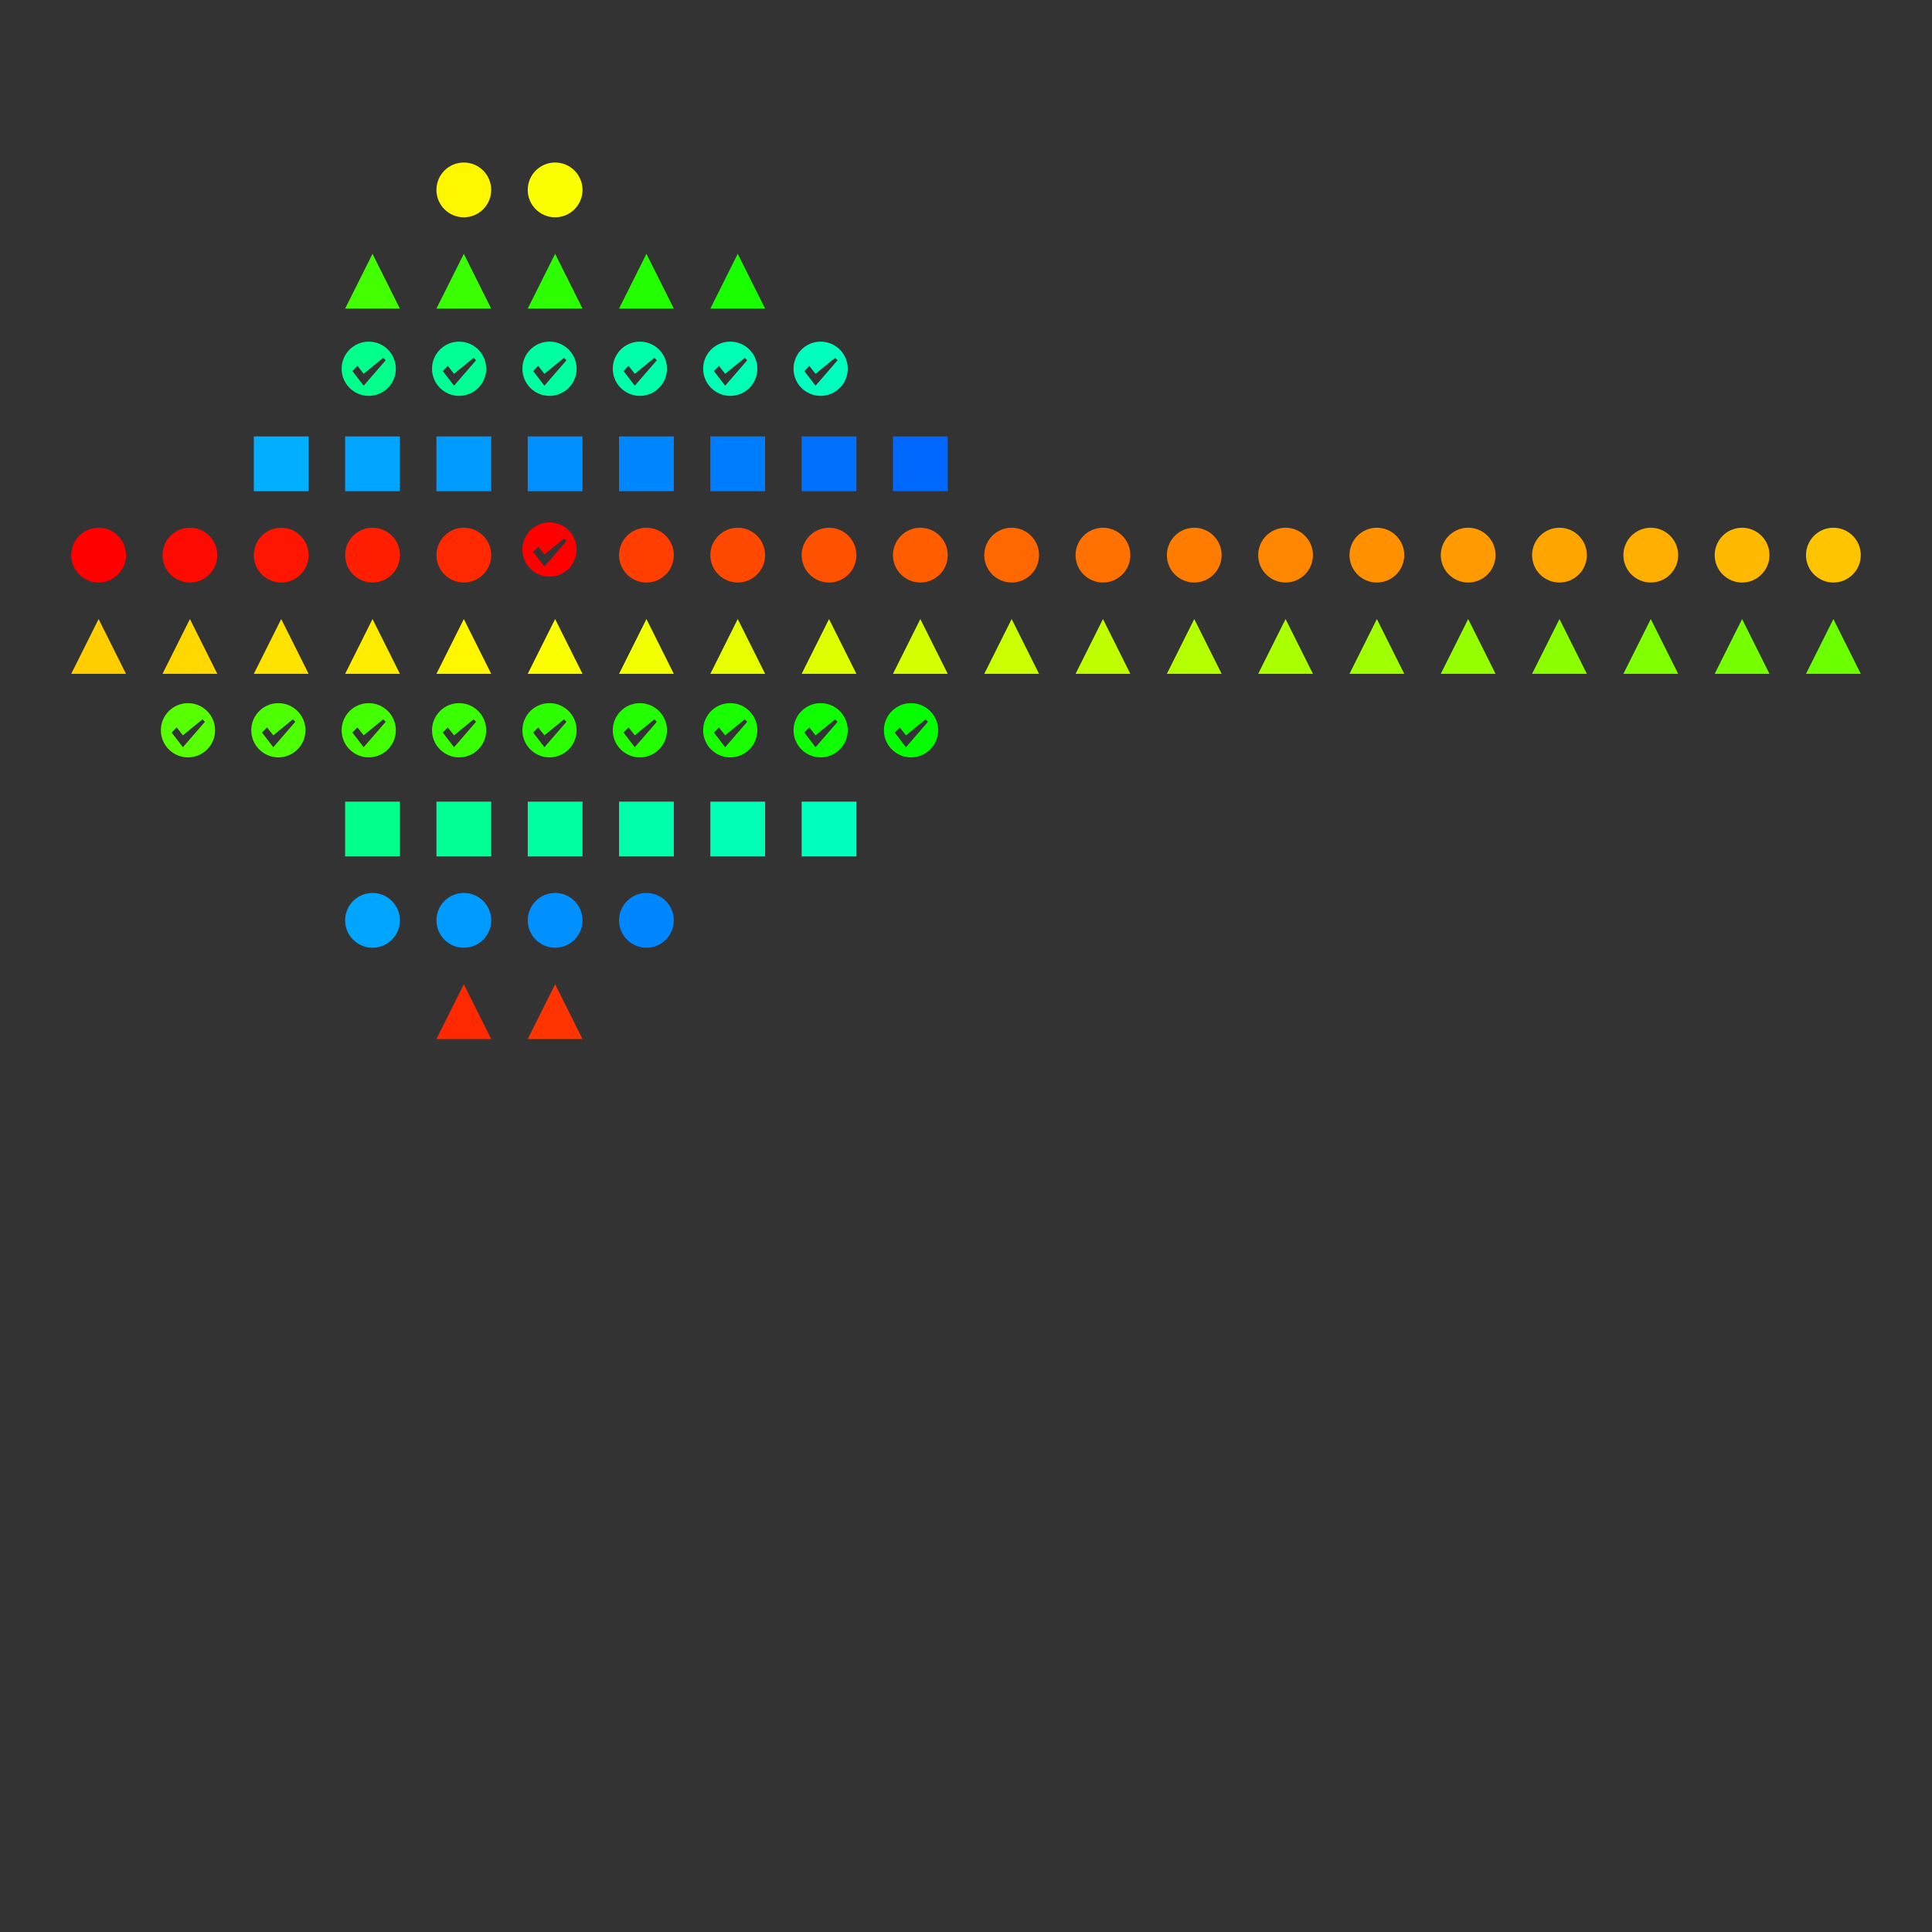 <?xml version="1.0" encoding="utf-8" ?>
<svg baseProfile="full" height="529" version="1.1" width="529" xmlns="http://www.w3.org/2000/svg" xmlns:ev="http://www.w3.org/2001/xml-events" xmlns:xlink="http://www.w3.org/1999/xlink">
  <rect width="100%" height="100%" fill="#333333" stroke="none"/>
  <defs/>
  <g>
    <rect fill="none" height="529" width="529" x="0" y="0"/>
    <ellipse cx="127" cy="52" fill="#fff700" opacity="1" rx="7.5" ry="7.5" stroke-width="0" transform=" rotate(0, 127, 52)"/>
    <ellipse cx="152" cy="52" fill="#fcff00" opacity="1" rx="7.5" ry="7.5" stroke-width="0" transform=" rotate(0, 152, 52)"/>
    <polygon fill="#43ff00" opacity="1" points="94.5,84.5 102,69.5 109.5,84.5" stroke-width="0" transform=" rotate(0, 102, 77)"/>
    <polygon fill="#39ff00" opacity="1" points="119.5,84.5 127,69.5 134.5,84.5" stroke-width="0" transform=" rotate(0, 127, 77)"/>
    <polygon fill="#2eff00" opacity="1" points="144.5,84.5 152,69.5 159.5,84.5" stroke-width="0" transform=" rotate(0, 152, 77)"/>
    <polygon fill="#24ff00" opacity="1" points="169.5,84.5 177,69.5 184.5,84.5" stroke-width="0" transform=" rotate(0, 177, 77)"/>
    <polygon fill="#1aff00" opacity="1" points="194.5,84.5 202,69.5 209.5,84.5" stroke-width="0" transform=" rotate(0, 202, 77)"/>
    <path d="M 256.00,0.00C 114.615,0.00,0.00,114.615,0.00,256.00s 114.615,256.00, 256.00,256.00s 256.00-114.615, 256.00-256.00S 397.385,0.00, 256.00,0.00z M 208.00,416.00L 102.00,278.00l 47.00-49.00l 59.00,75.00 l 185.00-151.00l 23.00,23.00L 208.00,416.00z" fill="#00ff8b" opacity="1" stroke-width="0" transform=" scale(0.029, 0.029) translate(3225.6, 3225.6) rotate(0, 256, 256)"/>
    <path d="M 256.00,0.00C 114.615,0.00,0.00,114.615,0.00,256.00s 114.615,256.00, 256.00,256.00s 256.00-114.615, 256.00-256.00S 397.385,0.00, 256.00,0.00z M 208.00,416.00L 102.00,278.00l 47.00-49.00l 59.00,75.00 l 185.00-151.00l 23.00,23.00L 208.00,416.00z" fill="#00ff95" opacity="1" stroke-width="0" transform=" scale(0.029, 0.029) translate(4078.933, 3225.6) rotate(0, 256, 256)"/>
    <path d="M 256.00,0.00C 114.615,0.00,0.00,114.615,0.00,256.00s 114.615,256.00, 256.00,256.00s 256.00-114.615, 256.00-256.00S 397.385,0.00, 256.00,0.00z M 208.00,416.00L 102.00,278.00l 47.00-49.00l 59.00,75.00 l 185.00-151.00l 23.00,23.00L 208.00,416.00z" fill="#00ffa0" opacity="1" stroke-width="0" transform=" scale(0.029, 0.029) translate(4932.267, 3225.6) rotate(0, 256, 256)"/>
    <path d="M 256.00,0.00C 114.615,0.00,0.00,114.615,0.00,256.00s 114.615,256.00, 256.00,256.00s 256.00-114.615, 256.00-256.00S 397.385,0.00, 256.00,0.00z M 208.00,416.00L 102.00,278.00l 47.00-49.00l 59.00,75.00 l 185.00-151.00l 23.00,23.00L 208.00,416.00z" fill="#0fa" opacity="1" stroke-width="0" transform=" scale(0.029, 0.029) translate(5785.6, 3225.6) rotate(0, 256, 256)"/>
    <path d="M 256.00,0.00C 114.615,0.00,0.00,114.615,0.00,256.00s 114.615,256.00, 256.00,256.00s 256.00-114.615, 256.00-256.00S 397.385,0.00, 256.00,0.00z M 208.00,416.00L 102.00,278.00l 47.00-49.00l 59.00,75.00 l 185.00-151.00l 23.00,23.00L 208.00,416.00z" fill="#00ffb4" opacity="1" stroke-width="0" transform=" scale(0.029, 0.029) translate(6638.933, 3225.6) rotate(0, 256, 256)"/>
    <path d="M 256.00,0.00C 114.615,0.00,0.00,114.615,0.00,256.00s 114.615,256.00, 256.00,256.00s 256.00-114.615, 256.00-256.00S 397.385,0.00, 256.00,0.00z M 208.00,416.00L 102.00,278.00l 47.00-49.00l 59.00,75.00 l 185.00-151.00l 23.00,23.00L 208.00,416.00z" fill="#00ffbf" opacity="1" stroke-width="0" transform=" scale(0.029, 0.029) translate(7492.267, 3225.6) rotate(0, 256, 256)"/>
    <rect fill="#00afff" height="15" opacity="1" stroke-width="0" transform=" rotate(0, 77, 127)" width="15" x="69.5" y="119.5"/>
    <rect fill="#00a5ff" height="15" opacity="1" stroke-width="0" transform=" rotate(0, 102, 127)" width="15" x="94.5" y="119.5"/>
    <rect fill="#009bff" height="15" opacity="1" stroke-width="0" transform=" rotate(0, 127, 127)" width="15" x="119.5" y="119.5"/>
    <rect fill="#0090ff" height="15" opacity="1" stroke-width="0" transform=" rotate(0, 152, 127)" width="15" x="144.5" y="119.5"/>
    <rect fill="#0086ff" height="15" opacity="1" stroke-width="0" transform=" rotate(0, 177, 127)" width="15" x="169.5" y="119.5"/>
    <rect fill="#007cff" height="15" opacity="1" stroke-width="0" transform=" rotate(0, 202, 127)" width="15" x="194.5" y="119.5"/>
    <rect fill="#0071ff" height="15" opacity="1" stroke-width="0" transform=" rotate(0, 227, 127)" width="15" x="219.5" y="119.5"/>
    <rect fill="#0067ff" height="15" opacity="1" stroke-width="0" transform=" rotate(0, 252, 127)" width="15" x="244.5" y="119.5"/>
    <ellipse cx="27" cy="152" fill="#f00" opacity="1" rx="7.5" ry="7.5" stroke-width="0" transform=" rotate(0, 27, 152)"/>
    <ellipse cx="52" cy="152" fill="#ff0a00" opacity="1" rx="7.5" ry="7.5" stroke-width="0" transform=" rotate(0, 52, 152)"/>
    <ellipse cx="77" cy="152" fill="#ff1500" opacity="1" rx="7.5" ry="7.5" stroke-width="0" transform=" rotate(0, 77, 152)"/>
    <ellipse cx="102" cy="152" fill="#ff1f00" opacity="1" rx="7.5" ry="7.5" stroke-width="0" transform=" rotate(0, 102, 152)"/>
    <ellipse cx="127" cy="152" fill="#ff2900" opacity="1" rx="7.5" ry="7.5" stroke-width="0" transform=" rotate(0, 127, 152)"/>
    <path d="M 256.00,0.00C 114.615,0.00,0.00,114.615,0.00,256.00s 114.615,256.00, 256.00,256.00s 256.00-114.615, 256.00-256.00S 397.385,0.00, 256.00,0.00z M 208.00,416.00L 102.00,278.00l 47.00-49.00l 59.00,75.00 l 185.00-151.00l 23.00,23.00L 208.00,416.00z" fill="red" opacity="1" stroke-width="0" transform=" scale(0.029, 0.029) translate(4932.267, 4932.267) rotate(0, 256, 256)"/>
    <ellipse cx="177" cy="152" fill="#ff3e00" opacity="1" rx="7.5" ry="7.5" stroke-width="0" transform=" rotate(0, 177, 152)"/>
    <ellipse cx="202" cy="152" fill="#ff4800" opacity="1" rx="7.5" ry="7.5" stroke-width="0" transform=" rotate(0, 202, 152)"/>
    <ellipse cx="227" cy="152" fill="#ff5200" opacity="1" rx="7.5" ry="7.5" stroke-width="0" transform=" rotate(0, 227, 152)"/>
    <ellipse cx="252" cy="152" fill="#ff5d00" opacity="1" rx="7.5" ry="7.5" stroke-width="0" transform=" rotate(0, 252, 152)"/>
    <ellipse cx="277" cy="152" fill="#ff6700" opacity="1" rx="7.5" ry="7.5" stroke-width="0" transform=" rotate(0, 277, 152)"/>
    <ellipse cx="302" cy="152" fill="#ff7100" opacity="1" rx="7.5" ry="7.5" stroke-width="0" transform=" rotate(0, 302, 152)"/>
    <ellipse cx="327" cy="152" fill="#ff7c00" opacity="1" rx="7.5" ry="7.5" stroke-width="0" transform=" rotate(0, 327, 152)"/>
    <ellipse cx="352" cy="152" fill="#ff8600" opacity="1" rx="7.5" ry="7.5" stroke-width="0" transform=" rotate(0, 352, 152)"/>
    <ellipse cx="377" cy="152" fill="#ff9000" opacity="1" rx="7.5" ry="7.5" stroke-width="0" transform=" rotate(0, 377, 152)"/>
    <ellipse cx="402" cy="152" fill="#ff9b00" opacity="1" rx="7.5" ry="7.5" stroke-width="0" transform=" rotate(0, 402, 152)"/>
    <ellipse cx="427" cy="152" fill="#ffa500" opacity="1" rx="7.5" ry="7.5" stroke-width="0" transform=" rotate(0, 427, 152)"/>
    <ellipse cx="452" cy="152" fill="#ffaf00" opacity="1" rx="7.5" ry="7.5" stroke-width="0" transform=" rotate(0, 452, 152)"/>
    <ellipse cx="477" cy="152" fill="#ffb900" opacity="1" rx="7.5" ry="7.5" stroke-width="0" transform=" rotate(0, 477, 152)"/>
    <ellipse cx="502" cy="152" fill="#ffc400" opacity="1" rx="7.5" ry="7.5" stroke-width="0" transform=" rotate(0, 502, 152)"/>
    <polygon fill="#ffce00" opacity="1" points="19.5,184.5 27,169.5 34.5,184.5" stroke-width="0" transform=" rotate(0, 27, 177)"/>
    <polygon fill="#ffd800" opacity="1" points="44.5,184.5 52,169.5 59.5,184.5" stroke-width="0" transform=" rotate(0, 52, 177)"/>
    <polygon fill="#ffe300" opacity="1" points="69.5,184.5 77,169.5 84.5,184.5" stroke-width="0" transform=" rotate(0, 77, 177)"/>
    <polygon fill="#ffed00" opacity="1" points="94.5,184.5 102,169.5 109.5,184.5" stroke-width="0" transform=" rotate(0, 102, 177)"/>
    <polygon fill="#fff700" opacity="1" points="119.5,184.5 127,169.5 134.5,184.5" stroke-width="0" transform=" rotate(0, 127, 177)"/>
    <polygon fill="#fcff00" opacity="1" points="144.5,184.5 152,169.5 159.5,184.5" stroke-width="0" transform=" rotate(0, 152, 177)"/>
    <polygon fill="#f2ff00" opacity="1" points="169.5,184.5 177,169.5 184.5,184.5" stroke-width="0" transform=" rotate(0, 177, 177)"/>
    <polygon fill="#e8ff00" opacity="1" points="194.5,184.5 202,169.5 209.5,184.5" stroke-width="0" transform=" rotate(0, 202, 177)"/>
    <polygon fill="#deff00" opacity="1" points="219.5,184.5 227,169.5 234.5,184.5" stroke-width="0" transform=" rotate(0, 227, 177)"/>
    <polygon fill="#d3ff00" opacity="1" points="244.5,184.5 252,169.5 259.5,184.5" stroke-width="0" transform=" rotate(0, 252, 177)"/>
    <polygon fill="#c9ff00" opacity="1" points="269.5,184.5 277,169.5 284.5,184.5" stroke-width="0" transform=" rotate(0, 277, 177)"/>
    <polygon fill="#bfff00" opacity="1" points="294.5,184.5 302,169.5 309.5,184.5" stroke-width="0" transform=" rotate(0, 302, 177)"/>
    <polygon fill="#b4ff00" opacity="1" points="319.5,184.5 327,169.5 334.5,184.5" stroke-width="0" transform=" rotate(0, 327, 177)"/>
    <polygon fill="#af0" opacity="1" points="344.5,184.5 352,169.5 359.5,184.5" stroke-width="0" transform=" rotate(0, 352, 177)"/>
    <polygon fill="#a0ff00" opacity="1" points="369.5,184.5 377,169.5 384.5,184.5" stroke-width="0" transform=" rotate(0, 377, 177)"/>
    <polygon fill="#95ff00" opacity="1" points="394.5,184.5 402,169.5 409.5,184.5" stroke-width="0" transform=" rotate(0, 402, 177)"/>
    <polygon fill="#8bff00" opacity="1" points="419.5,184.5 427,169.5 434.5,184.5" stroke-width="0" transform=" rotate(0, 427, 177)"/>
    <polygon fill="#81ff00" opacity="1" points="444.5,184.5 452,169.5 459.5,184.5" stroke-width="0" transform=" rotate(0, 452, 177)"/>
    <polygon fill="#76ff00" opacity="1" points="469.5,184.5 477,169.5 484.5,184.5" stroke-width="0" transform=" rotate(0, 477, 177)"/>
    <polygon fill="#6cff00" opacity="1" points="494.5,184.5 502,169.5 509.5,184.5" stroke-width="0" transform=" rotate(0, 502, 177)"/>
    <path d="M 256.00,0.00C 114.615,0.00,0.00,114.615,0.00,256.00s 114.615,256.00, 256.00,256.00s 256.00-114.615, 256.00-256.00S 397.385,0.00, 256.00,0.00z M 208.00,416.00L 102.00,278.00l 47.00-49.00l 59.00,75.00 l 185.00-151.00l 23.00,23.00L 208.00,416.00z" fill="#58ff00" opacity="1" stroke-width="0" transform=" scale(0.029, 0.029) translate(1518.933, 6638.933) rotate(0, 256, 256)"/>
    <path d="M 256.00,0.00C 114.615,0.00,0.00,114.615,0.00,256.00s 114.615,256.00, 256.00,256.00s 256.00-114.615, 256.00-256.00S 397.385,0.00, 256.00,0.00z M 208.00,416.00L 102.00,278.00l 47.00-49.00l 59.00,75.00 l 185.00-151.00l 23.00,23.00L 208.00,416.00z" fill="#4dff00" opacity="1" stroke-width="0" transform=" scale(0.029, 0.029) translate(2372.267, 6638.933) rotate(0, 256, 256)"/>
    <path d="M 256.00,0.00C 114.615,0.00,0.00,114.615,0.00,256.00s 114.615,256.00, 256.00,256.00s 256.00-114.615, 256.00-256.00S 397.385,0.00, 256.00,0.00z M 208.00,416.00L 102.00,278.00l 47.00-49.00l 59.00,75.00 l 185.00-151.00l 23.00,23.00L 208.00,416.00z" fill="#43ff00" opacity="1" stroke-width="0" transform=" scale(0.029, 0.029) translate(3225.6, 6638.933) rotate(0, 256, 256)"/>
    <path d="M 256.00,0.00C 114.615,0.00,0.00,114.615,0.00,256.00s 114.615,256.00, 256.00,256.00s 256.00-114.615, 256.00-256.00S 397.385,0.00, 256.00,0.00z M 208.00,416.00L 102.00,278.00l 47.00-49.00l 59.00,75.00 l 185.00-151.00l 23.00,23.00L 208.00,416.00z" fill="#39ff00" opacity="1" stroke-width="0" transform=" scale(0.029, 0.029) translate(4078.933, 6638.933) rotate(0, 256, 256)"/>
    <path d="M 256.00,0.00C 114.615,0.00,0.00,114.615,0.00,256.00s 114.615,256.00, 256.00,256.00s 256.00-114.615, 256.00-256.00S 397.385,0.00, 256.00,0.00z M 208.00,416.00L 102.00,278.00l 47.00-49.00l 59.00,75.00 l 185.00-151.00l 23.00,23.00L 208.00,416.00z" fill="#2eff00" opacity="1" stroke-width="0" transform=" scale(0.029, 0.029) translate(4932.267, 6638.933) rotate(0, 256, 256)"/>
    <path d="M 256.00,0.00C 114.615,0.00,0.00,114.615,0.00,256.00s 114.615,256.00, 256.00,256.00s 256.00-114.615, 256.00-256.00S 397.385,0.00, 256.00,0.00z M 208.00,416.00L 102.00,278.00l 47.00-49.00l 59.00,75.00 l 185.00-151.00l 23.00,23.00L 208.00,416.00z" fill="#24ff00" opacity="1" stroke-width="0" transform=" scale(0.029, 0.029) translate(5785.6, 6638.933) rotate(0, 256, 256)"/>
    <path d="M 256.00,0.00C 114.615,0.00,0.00,114.615,0.00,256.00s 114.615,256.00, 256.00,256.00s 256.00-114.615, 256.00-256.00S 397.385,0.00, 256.00,0.00z M 208.00,416.00L 102.00,278.00l 47.00-49.00l 59.00,75.00 l 185.00-151.00l 23.00,23.00L 208.00,416.00z" fill="#1aff00" opacity="1" stroke-width="0" transform=" scale(0.029, 0.029) translate(6638.933, 6638.933) rotate(0, 256, 256)"/>
    <path d="M 256.00,0.00C 114.615,0.00,0.00,114.615,0.00,256.00s 114.615,256.00, 256.00,256.00s 256.00-114.615, 256.00-256.00S 397.385,0.00, 256.00,0.00z M 208.00,416.00L 102.00,278.00l 47.00-49.00l 59.00,75.00 l 185.00-151.00l 23.00,23.00L 208.00,416.00z" fill="#0fff00" opacity="1" stroke-width="0" transform=" scale(0.029, 0.029) translate(7492.267, 6638.933) rotate(0, 256, 256)"/>
    <path d="M 256.00,0.00C 114.615,0.00,0.00,114.615,0.00,256.00s 114.615,256.00, 256.00,256.00s 256.00-114.615, 256.00-256.00S 397.385,0.00, 256.00,0.00z M 208.00,416.00L 102.00,278.00l 47.00-49.00l 59.00,75.00 l 185.00-151.00l 23.00,23.00L 208.00,416.00z" fill="#05ff00" opacity="1" stroke-width="0" transform=" scale(0.029, 0.029) translate(8345.6, 6638.933) rotate(0, 256, 256)"/>
    <rect fill="#00ff8b" height="15" opacity="1" stroke-width="0" transform=" rotate(0, 102, 227)" width="15" x="94.5" y="219.5"/>
    <rect fill="#00ff95" height="15" opacity="1" stroke-width="0" transform=" rotate(0, 127, 227)" width="15" x="119.5" y="219.5"/>
    <rect fill="#00ffa0" height="15" opacity="1" stroke-width="0" transform=" rotate(0, 152, 227)" width="15" x="144.5" y="219.5"/>
    <rect fill="#0fa" height="15" opacity="1" stroke-width="0" transform=" rotate(0, 177, 227)" width="15" x="169.5" y="219.5"/>
    <rect fill="#00ffb4" height="15" opacity="1" stroke-width="0" transform=" rotate(0, 202, 227)" width="15" x="194.5" y="219.5"/>
    <rect fill="#00ffbf" height="15" opacity="1" stroke-width="0" transform=" rotate(0, 227, 227)" width="15" x="219.5" y="219.5"/>
    <ellipse cx="102" cy="252" fill="#00a5ff" opacity="1" rx="7.5" ry="7.5" stroke-width="0" transform=" rotate(0, 102, 252)"/>
    <ellipse cx="127" cy="252" fill="#009bff" opacity="1" rx="7.5" ry="7.5" stroke-width="0" transform=" rotate(0, 127, 252)"/>
    <ellipse cx="152" cy="252" fill="#0090ff" opacity="1" rx="7.5" ry="7.5" stroke-width="0" transform=" rotate(0, 152, 252)"/>
    <ellipse cx="177" cy="252" fill="#0086ff" opacity="1" rx="7.5" ry="7.5" stroke-width="0" transform=" rotate(0, 177, 252)"/>
    <polygon fill="#ff2900" opacity="1" points="119.5,284.5 127,269.5 134.5,284.5" stroke-width="0" transform=" rotate(0, 127, 277)"/>
    <polygon fill="#ff3400" opacity="1" points="144.5,284.5 152,269.5 159.5,284.5" stroke-width="0" transform=" rotate(0, 152, 277)"/>
  </g>
</svg>
